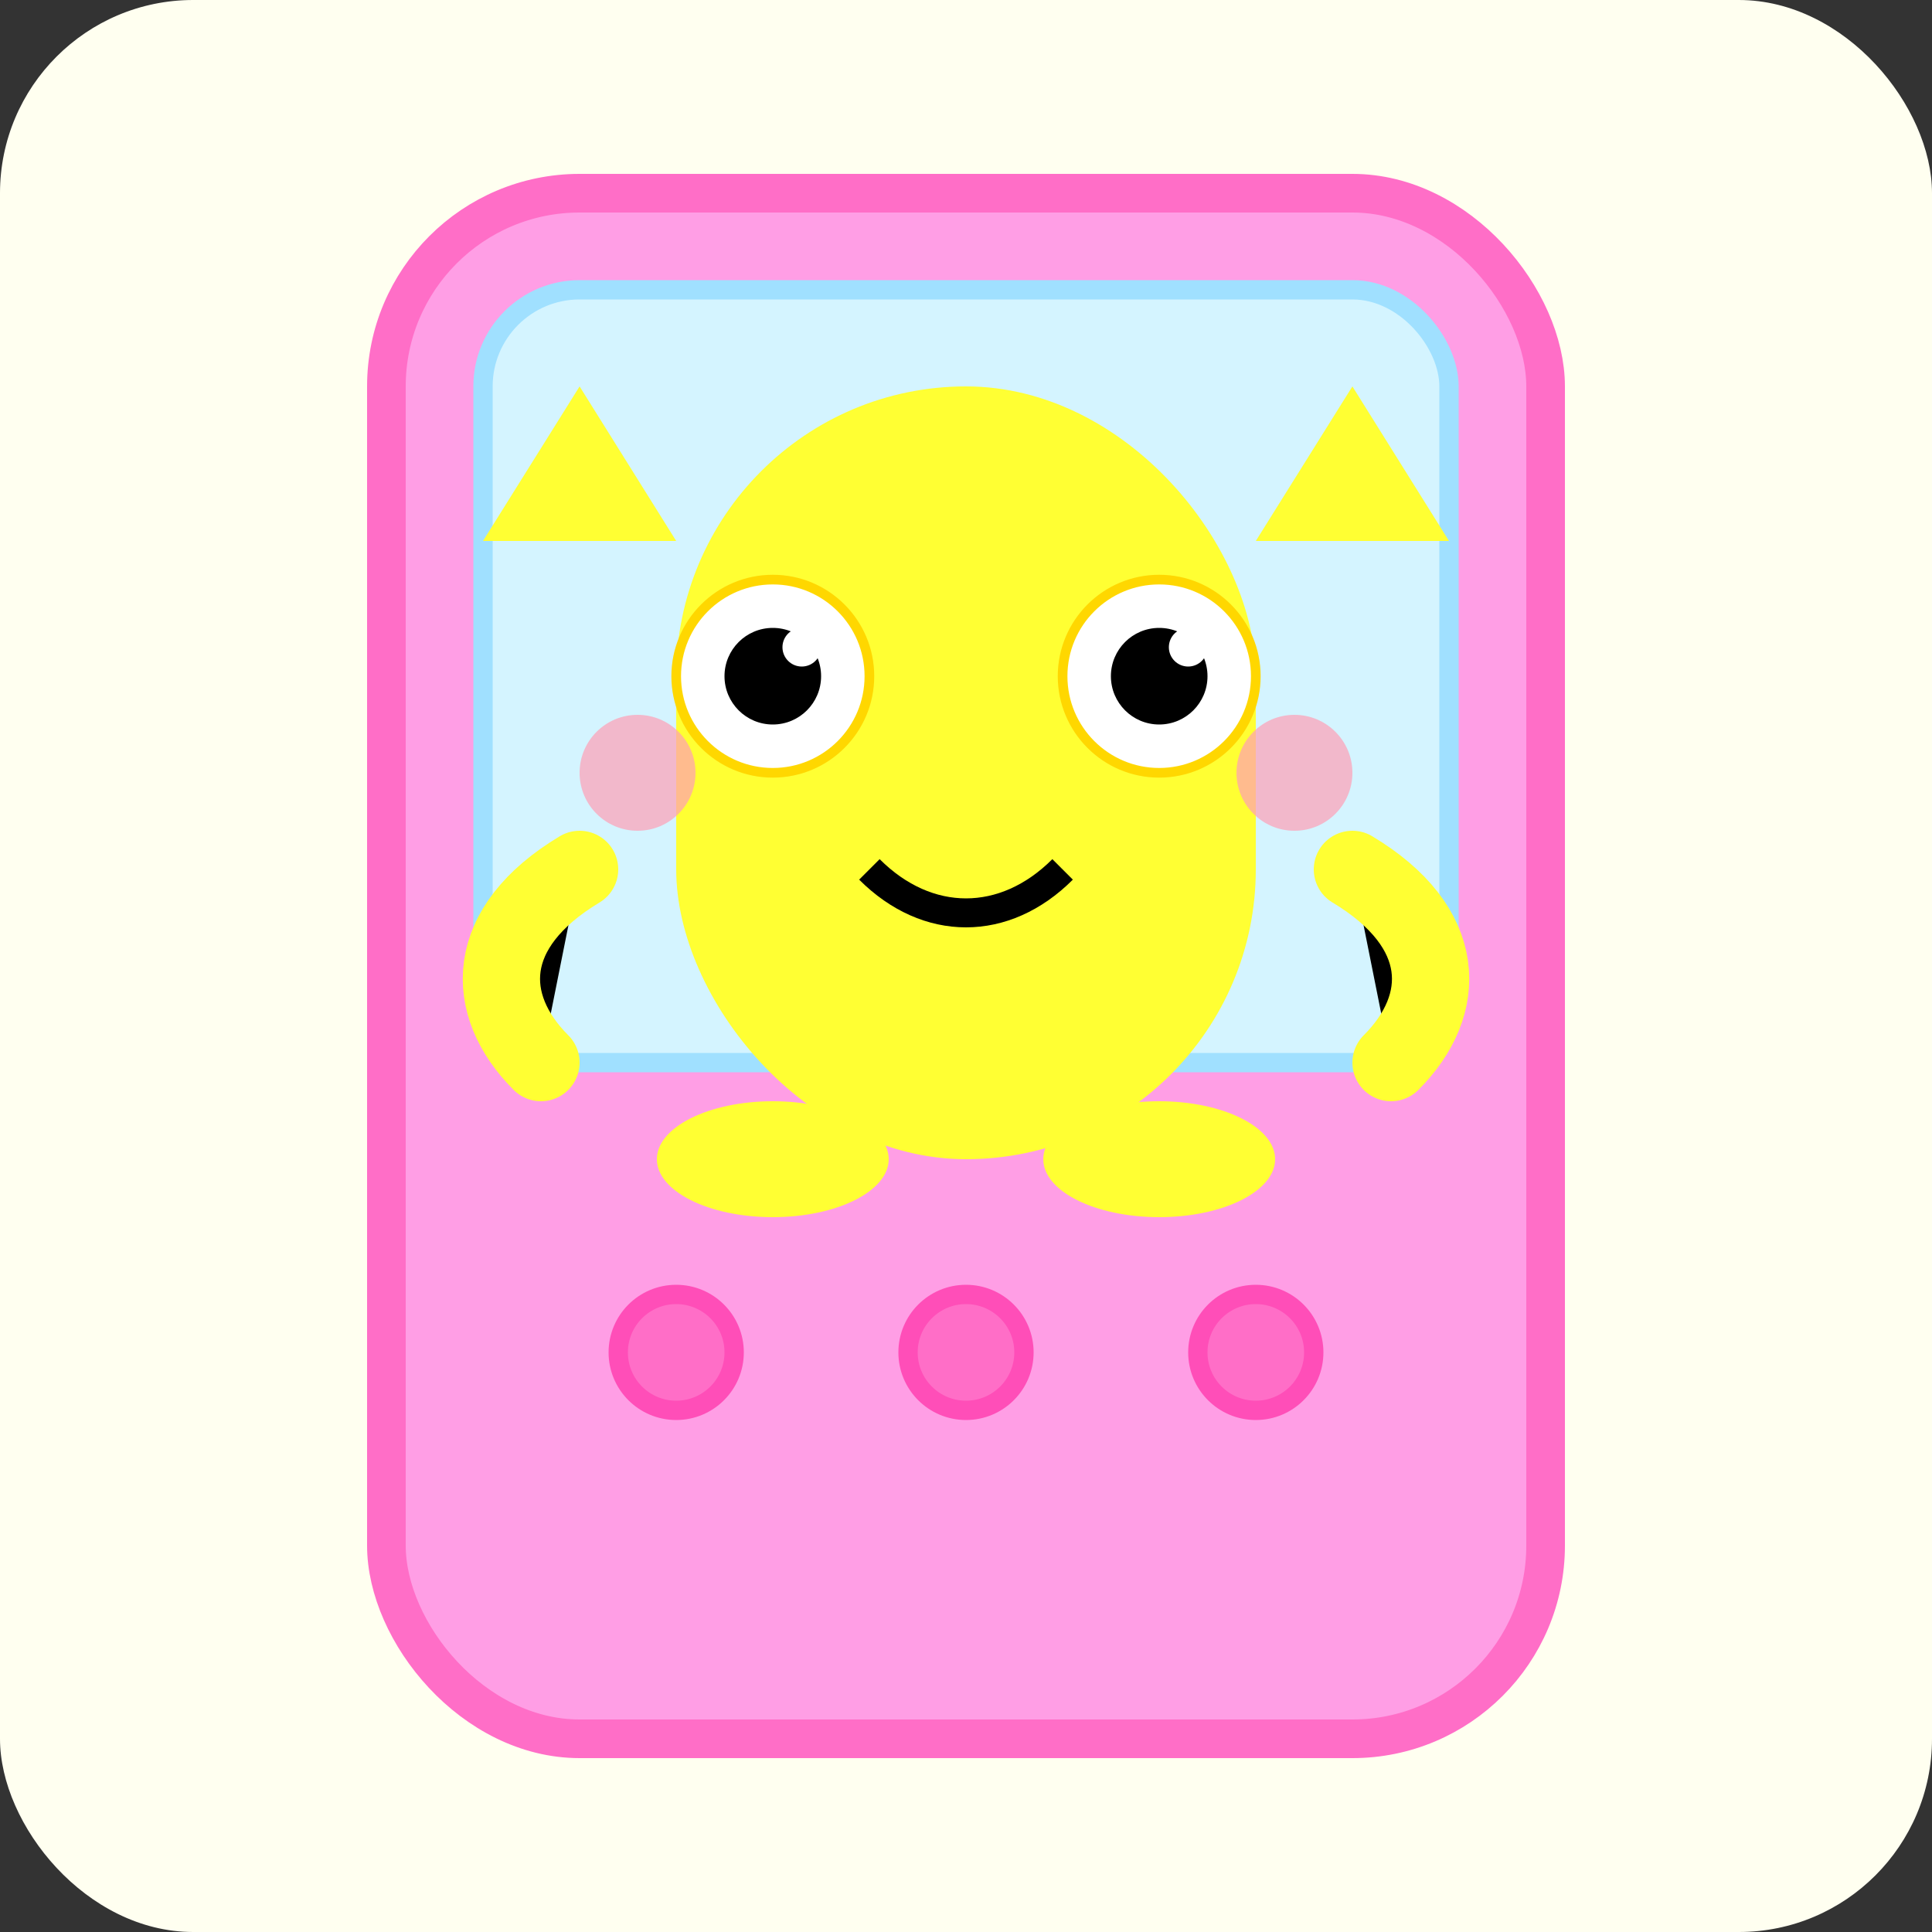<?xml version="1.0" encoding="UTF-8"?>
<svg xmlns="http://www.w3.org/2000/svg" viewBox="0 0 100 100">
  <rect x="0" y="0" width="100" height="100" fill="#333333" stroke="none"/>
  <!-- Background -->
  <rect x="0" y="0" width="100" height="100" rx="10" fill="#fffff0"/>
  
  <!--  device frame -->
  <rect x="20" y="10" width="60" height="80" rx="10" fill="#ff9ee5" stroke="#ff6ec7" stroke-width="2"/>
  <rect x="25" y="15" width="50" height="40" rx="5" fill="#d4f4ff" stroke="#a0e0ff" stroke-width="1"/>
  
  <!-- Character body -->
  <rect x="35" y="20" width="30" height="40" rx="15" fill="#ffff33"/>
  
  <!-- Ears/antennas - bouncy -->
  <path d="M25 28 L30 20 L35 28" fill="#ffff33"/>
  <path d="M75 28 L70 20 L65 28" fill="#ffff33"/>
  
  <!-- Eyes -->
  <circle cx="40" cy="35" r="5" fill="white" stroke="#ffd700" stroke-width="0.5"/>
  <circle cx="60" cy="35" r="5" fill="white" stroke="#ffd700" stroke-width="0.5"/>
  <circle cx="40" cy="35" r="2.5" fill="black"/>
  <circle cx="60" cy="35" r="2.5" fill="black"/>
  <circle cx="41.5" cy="33.5" r="1" fill="white"/>
  <circle cx="61.5" cy="33.5" r="1" fill="white"/>
  
  <!-- Blush marks -->
  <circle cx="33" cy="40" r="3" fill="#ff9eb5" opacity="0.7"/>
  <circle cx="67" cy="40" r="3" fill="#ff9eb5" opacity="0.7"/>
  
  <!-- Smiling mouth - excited -->
  <path d="M45 45 C48 48 52 48 55 45" stroke="black" stroke-width="1.5" fill="none"/>
  
  <!-- Little arms -->
  <path d="M30 45 C25 48 25 52 28 55" stroke="#ffff33" stroke-width="4" stroke-linecap="round"/>
  <path d="M70 45 C75 48 75 52 72 55" stroke="#ffff33" stroke-width="4" stroke-linecap="round"/>
  
  <!-- Little feet -->
  <ellipse cx="40" cy="60" rx="6" ry="3" fill="#ffff33"/>
  <ellipse cx="60" cy="60" rx="6" ry="3" fill="#ffff33"/>
  
  <!-- Tamagotchi device buttons -->
  <circle cx="35" cy="70" r="3" fill="#ff6ec7" stroke="#ff4eb8" stroke-width="1"/>
  <circle cx="50" cy="70" r="3" fill="#ff6ec7" stroke="#ff4eb8" stroke-width="1"/>
  <circle cx="65" cy="70" r="3" fill="#ff6ec7" stroke="#ff4eb8" stroke-width="1"/>
</svg>